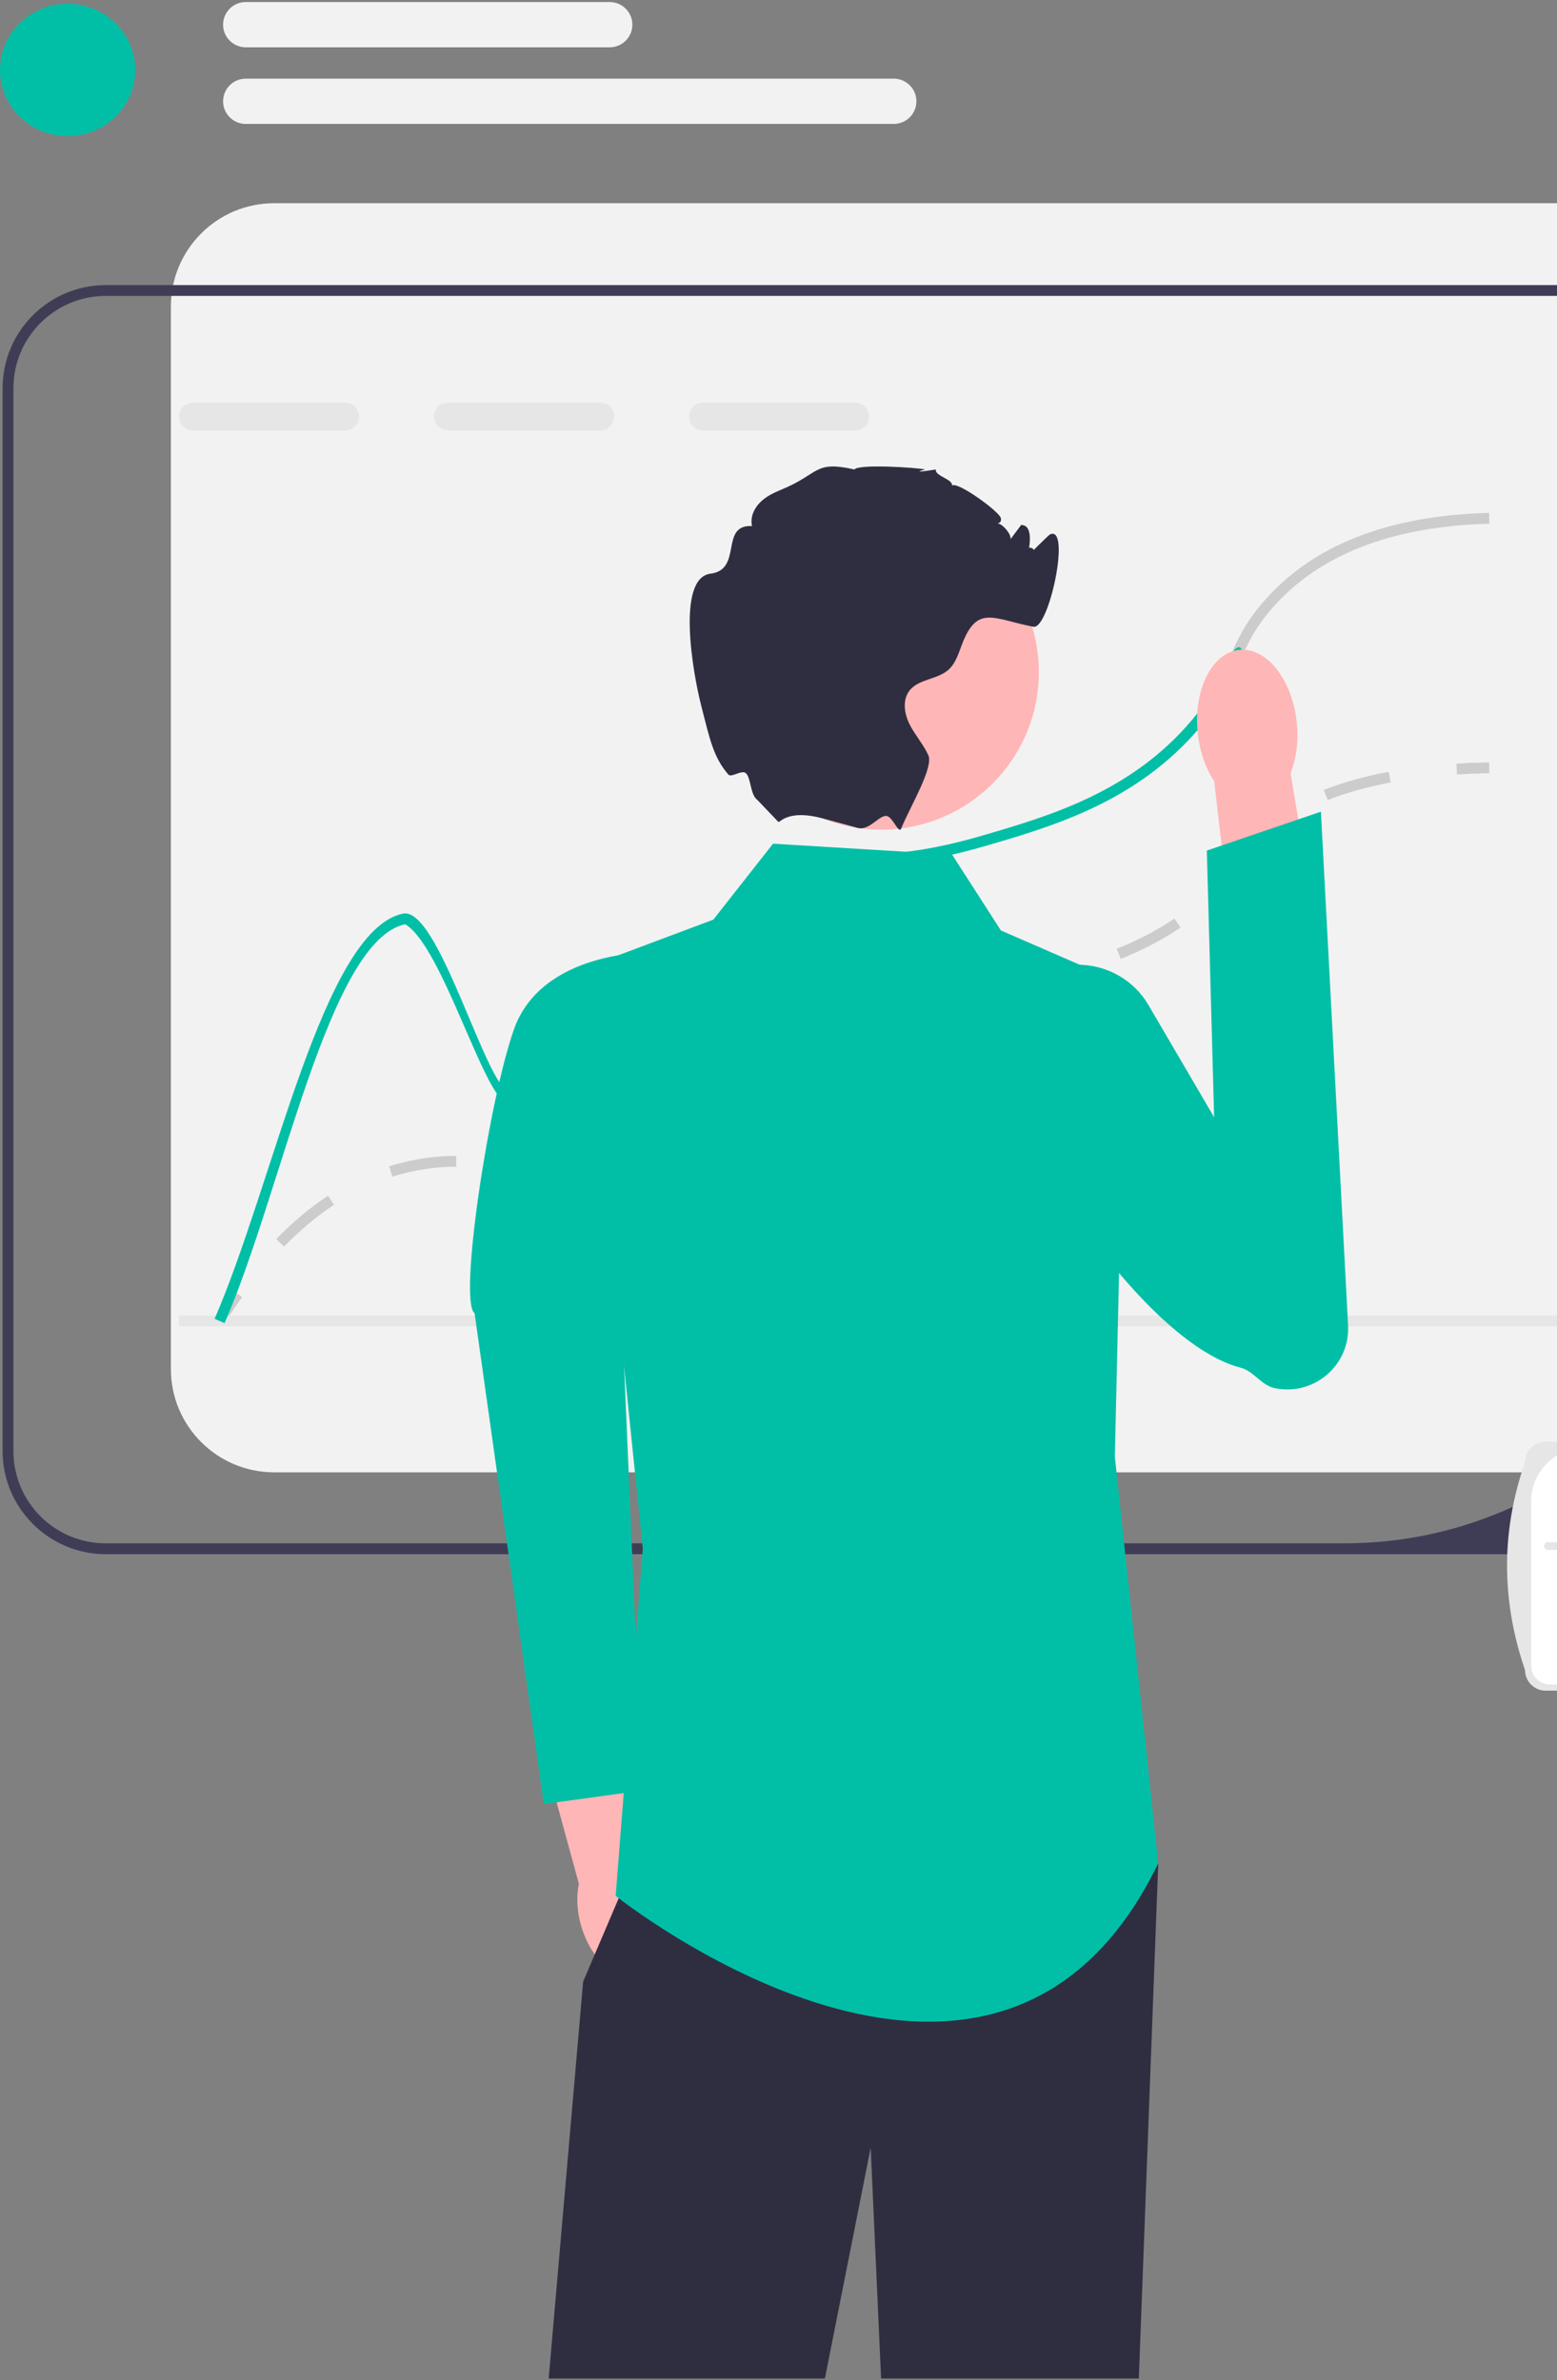 <svg width="414" height="633" viewBox="0 0 414 633" fill="none" xmlns="http://www.w3.org/2000/svg">
<rect x="0" y="0" width="414" height="633" fill="#808080" stroke="none"/>
<g clip-path="url(#clip0_104_281)">
<path d="M485.427 54.043H72.883C57.749 54.043 45.443 66.345 45.443 81.475V364.109C45.443 379.239 57.749 391.542 72.883 391.542H485.427C500.56 391.542 512.866 379.239 512.866 364.109V81.475C512.866 66.345 500.56 54.043 485.427 54.043V54.043Z" fill="#F2F2F2"/>
<path d="M440.669 75.813H28.125C12.992 75.813 0.686 88.115 0.686 103.245V385.879C0.686 401.009 12.992 413.312 28.125 413.312H440.669C455.803 413.312 468.109 401.009 468.109 385.879V103.245C468.109 88.115 455.803 75.813 440.669 75.813ZM465.224 302.692C465.224 362.193 416.977 410.427 357.462 410.427H28.125C14.564 410.427 3.571 399.437 3.571 385.879V103.245C3.571 89.688 14.564 78.697 28.125 78.697H440.669C454.23 78.697 465.224 89.688 465.224 103.245V302.692Z" fill="#3F3D56"/>
<path d="M59.613 352.061L57.172 350.524C58.759 348.002 60.396 345.558 62.038 343.259L64.386 344.935C62.777 347.188 61.171 349.586 59.613 352.061H59.613Z" fill="#CCCCCC"/>
<path d="M75.522 331.504L73.457 329.49C77.86 324.979 82.493 321.107 87.229 317.98L88.819 320.387C84.255 323.4 79.781 327.141 75.522 331.504V331.504ZM147.505 313.296C144.06 313.296 140.921 312.856 138.571 312.471L139.037 309.624C141.418 310.014 144.286 310.412 147.505 310.412C150.348 310.412 153.142 310.1 156.048 309.457L156.67 312.274C153.558 312.962 150.56 313.296 147.505 313.296V313.296ZM104.331 312.915L103.464 310.164C106.563 309.186 109.774 308.454 113.006 307.986C115.783 307.584 118.437 307.389 121.12 307.389H121.298V310.274H121.12C118.576 310.274 116.058 310.459 113.42 310.841C110.341 311.286 107.282 311.984 104.331 312.915H104.331ZM173.105 304.578L171.261 302.36C175.242 299.054 178.096 295.056 181.118 290.822L182.323 289.138L184.665 290.824L183.467 292.498C180.333 296.887 177.373 301.034 173.105 304.578V304.578ZM196.244 278.13L194.469 275.855C198.358 272.821 202.752 270.362 207.902 268.339C208.779 267.994 209.617 267.686 210.421 267.412L211.353 270.142C210.588 270.403 209.792 270.696 208.958 271.024C204.07 272.944 199.911 275.268 196.244 278.13ZM231.077 268.11C230.107 268.11 229.186 268.101 228.301 268.091L228.335 265.207C229.239 265.217 230.183 265.219 231.182 265.226C234.578 265.226 239.306 265.129 245.793 264.378L246.125 267.243C239.425 268.019 234.621 268.1 231.077 268.11ZM263.677 264.333L263.105 261.506C268.287 260.458 274.316 259.211 280.284 257.671L281.006 260.464C274.969 262.021 268.896 263.278 263.677 264.333ZM298.002 254.996L296.923 252.32C302.708 249.989 307.732 247.359 312.281 244.28L313.898 246.669C309.178 249.863 303.978 252.587 298.002 254.996ZM327.155 234.384L324.813 232.698C325.618 231.581 326.314 230.491 326.987 229.438C328.973 226.328 331.028 223.112 335.921 219.164L336.263 218.89L338.051 221.153L337.733 221.407C333.206 225.061 331.367 227.941 329.419 230.991C328.725 232.077 328.006 233.201 327.155 234.384ZM353.039 212.749L351.986 210.063C357.129 208.048 362.937 206.426 369.249 205.242L369.782 208.077C363.647 209.228 358.013 210.8 353.039 212.749V212.749Z" fill="#CCCCCC"/>
<path d="M387.418 205.959L387.237 203.08C390.041 202.904 392.972 202.789 395.95 202.735L396.002 205.62C393.066 205.672 390.178 205.786 387.418 205.959Z" fill="#CCCCCC"/>
<path d="M91.787 107.069H51.306C49.272 107.069 47.613 108.728 47.613 110.762C47.613 112.81 49.272 114.468 51.306 114.468H91.787C93.821 114.468 95.481 112.81 95.481 110.762C95.481 108.728 93.821 107.069 91.787 107.069Z" fill="#E6E6E6"/>
<path d="M159.592 107.069H119.111C117.077 107.069 115.418 108.728 115.418 110.762C115.418 112.81 117.077 114.468 119.111 114.468H159.592C161.627 114.468 163.286 112.81 163.286 110.762C163.286 108.728 161.627 107.069 159.592 107.069Z" fill="#E6E6E6"/>
<path d="M227.398 107.069H186.916C184.882 107.069 183.223 108.728 183.223 110.762C183.223 112.81 184.882 114.468 186.916 114.468H227.398C229.432 114.468 231.091 112.81 231.091 110.762C231.091 108.728 229.432 107.069 227.398 107.069Z" fill="#E6E6E6"/>
<path d="M415.452 349.85H47.572V352.735H415.452V349.85Z" fill="#E6E6E6"/>
<path d="M396.019 139.274C369.835 139.952 350.301 147.654 337.923 162.135C333.35 167.5 331.489 171.726 329.527 176.197C327.579 180.611 325.588 185.154 320.957 191.082V186.178C323.828 181.966 325.372 178.447 326.886 175.029C328.935 170.356 330.883 165.942 335.73 160.274C348.656 145.13 368.911 137.096 395.932 136.39L396.019 139.274V139.274Z" fill="#CCCCCC"/>
<path d="M329.527 176.197C327.579 180.611 325.588 185.154 320.957 191.082C320.409 191.788 319.817 192.524 319.183 193.288C302.477 213.149 280.159 219.668 262.212 224.918C261.087 225.25 259.99 225.553 258.923 225.841C242.967 230.168 234.224 230.009 227.718 229.908C221.183 229.793 216.869 229.721 209.151 234.134C194.998 242.197 189.199 253.995 183.587 265.404C177.802 277.144 172.348 288.235 158.441 293.442C148.79 297.048 142.009 295.259 134.839 293.384C128.679 291.754 117.576 251.638 107.746 245.788C87.448 250.043 75.113 316.36 59.719 351.87L57.065 350.716C72.862 314.312 85.875 247.432 107.14 242.961C116.618 240.971 129.097 288.884 135.575 290.586C142.298 292.36 148.631 294.019 157.431 290.73C170.271 285.942 175.234 275.831 180.99 264.134C186.53 252.884 192.805 240.134 207.708 231.625C216.119 226.822 221.009 226.908 227.761 227.024C234.195 227.139 242.88 227.283 258.923 222.856C259.73 222.625 260.553 222.394 261.404 222.149C278.976 217.014 300.832 210.625 316.961 191.442C318.548 189.553 319.861 187.808 320.957 186.178C323.828 181.966 325.372 178.447 326.886 175.029C328.935 170.356 331.489 171.726 329.527 176.197V176.197Z" fill="#00BFA6"/>
<path d="M175.682 506.167C174.54 502.192 172.584 498.801 170.256 496.382L161.796 457.829L143.357 462.345L153.924 500.967C153.229 504.234 153.368 508.135 154.51 512.111C157.119 521.193 163.973 527.226 169.82 525.584C175.666 523.943 178.291 515.25 175.682 506.168L175.682 506.167Z" fill="#FFB6B6"/>
<path d="M173.131 253.273C173.131 253.273 144.012 252.676 136.607 273.877C129.868 293.173 121.879 346.187 126.197 349.25L144.581 479.758L170.795 476.157L164.067 319.567L173.131 253.273Z" fill="#00BFA6"/>
<path d="M307.973 495.523L302.808 632.542H234.282L231.512 571.143L219.336 632.542H145.89L155.051 526.994L164.515 504.797L170.92 489.754L307.973 495.523Z" fill="#2F2E41"/>
<path d="M253.152 227.255L205.544 224.37L189.675 244.562L155.051 257.543L170.92 411.869L163.707 504.177C163.707 504.177 264.693 584.946 307.973 495.523L296.432 387.35L299.317 261.87L266.136 247.447L253.152 227.255Z" fill="#00BFA6"/>
<path d="M344.805 192.151C345.321 197.151 344.665 201.853 343.155 205.624L351.085 252.949L328.45 256.062L322.843 207.721C320.593 204.339 318.99 199.87 318.473 194.869C317.293 183.446 322.231 173.577 329.502 172.826C336.774 172.075 343.625 180.727 344.805 192.151V192.151H344.805Z" fill="#FFB6B6"/>
<path d="M305.379 267.288C297.576 253.955 278.22 252.698 269.551 265.485C267.181 268.981 267.841 272.911 267.276 277.632C264.873 297.675 303.291 356.901 329.873 363.72C333.361 364.615 335.349 368.377 338.869 369.133H338.869C349.299 371.374 359.01 363.098 358.447 352.448L351.226 215.85L320.891 226.194L322.833 297.113L305.379 267.288L305.379 267.288Z" fill="#00BFA6"/>
<path d="M234.288 220.638C257.449 220.638 276.223 201.867 276.223 178.713C276.223 155.559 257.449 136.789 234.288 136.789C211.128 136.789 192.354 155.559 192.354 178.713C192.354 201.867 211.128 220.638 234.288 220.638Z" fill="#FFB6B6"/>
<path d="M273.349 147.928C272.989 148.015 278.869 142.284 279.12 142.159C284.891 139.274 278.961 167.471 274.792 166.678C264.534 164.731 260.106 160.865 256.124 170.514C255.013 173.197 254.32 176.226 252.156 178.144C249.185 180.755 244.251 180.538 241.827 183.654C239.879 186.163 240.442 189.856 241.885 192.683C243.327 195.524 245.52 197.933 246.833 200.832C248.305 204.091 242.029 214.461 239.634 220.288V220.303L239.62 220.337C238.984 221.865 237.471 217.462 235.875 217.023C233.964 216.497 231.15 221.007 228.107 220.187C228.093 220.187 228.078 220.173 228.064 220.173C225.164 219.365 221.933 218.5 218.73 217.634H218.716C209.699 215.183 207.419 218.702 206.987 218.601L201.389 212.745C199.468 211.347 199.685 206.833 198.331 205.62C197.223 204.629 194.461 206.92 193.647 205.967C189.656 201.294 188.738 196.619 186.385 187.389C184.236 178.952 179.778 153.697 188.939 152.558C197.58 151.476 191.262 139.447 199.961 139.894C199.442 137.702 200.408 135.351 201.981 133.736C203.539 132.106 205.616 131.096 207.708 130.231C218.023 126.019 216.306 122.399 227.184 124.851C228.266 123.337 243.977 124.346 245.939 124.851C246.083 124.88 241.077 126.077 248.824 124.851C248.535 126.625 253.44 127.404 253.152 129.178C254.234 127.721 265.862 136.087 266.136 137.832C266.497 140.01 263.207 138.899 265.4 139.231C266.699 139.433 268.92 142.072 268.704 143.385C269.642 142.115 270.579 140.861 271.531 139.591C271.705 139.606 271.863 139.635 272.036 139.664C276.422 140.5 271.394 154.834 271.575 150.365C271.907 142.159 277.72 146.962 273.349 147.928Z" fill="#2F2E41"/>
<path d="M459.622 449.602H410.974C407.953 449.602 405.496 447.145 405.496 444.125C399.064 425.33 399.191 406.913 405.496 388.852C405.496 385.832 407.953 383.375 410.974 383.375H459.622C462.643 383.375 465.1 385.832 465.1 388.852V444.125C465.1 447.145 462.643 449.602 459.622 449.602Z" fill="#E6E6E6"/>
<path d="M421.397 385.007C413.516 385.007 407.128 391.394 407.128 399.273V442.953C407.128 445.724 409.375 447.97 412.147 447.97H439.049C452.535 447.97 463.468 437.04 463.468 423.558V390.025C463.468 387.254 461.221 385.007 458.449 385.007H421.397Z" fill="white"/>
<path d="M458.85 412.177H411.629C411.055 412.177 410.587 411.71 410.587 411.136C410.587 410.562 411.055 410.095 411.629 410.095H458.85C459.424 410.095 459.891 410.562 459.891 411.136C459.891 411.71 459.424 412.177 458.85 412.177Z" fill="#E6E6E6"/>
<path d="M17.98 36.199C27.911 36.199 35.961 28.321 35.961 18.602C35.961 8.883 27.911 1.005 17.98 1.005C8.05 1.005 0 8.883 0 18.602C0 28.321 8.05 36.199 17.98 36.199Z" fill="#00BFA6"/>
<path d="M162.121 12.582H65.34C62.02 12.582 59.318 9.881 59.318 6.562C59.318 3.243 62.02 0.542 65.34 0.542H162.121C165.441 0.542 168.143 3.243 168.143 6.562C168.143 9.881 165.441 12.582 162.121 12.582Z" fill="#F2F2F2"/>
<path d="M237.649 32.958H65.34C62.02 32.958 59.318 30.257 59.318 26.938C59.318 23.618 62.02 20.918 65.34 20.918H237.649C240.969 20.918 243.671 23.618 243.671 26.938C243.671 30.257 240.969 32.958 237.649 32.958Z" fill="#F2F2F2"/>
</g>
<defs>
<clipPath id="clip0_104_281">
<rect width="523" height="632" fill="white" transform="translate(0 0.542)"/>
</clipPath>
</defs>
</svg>
